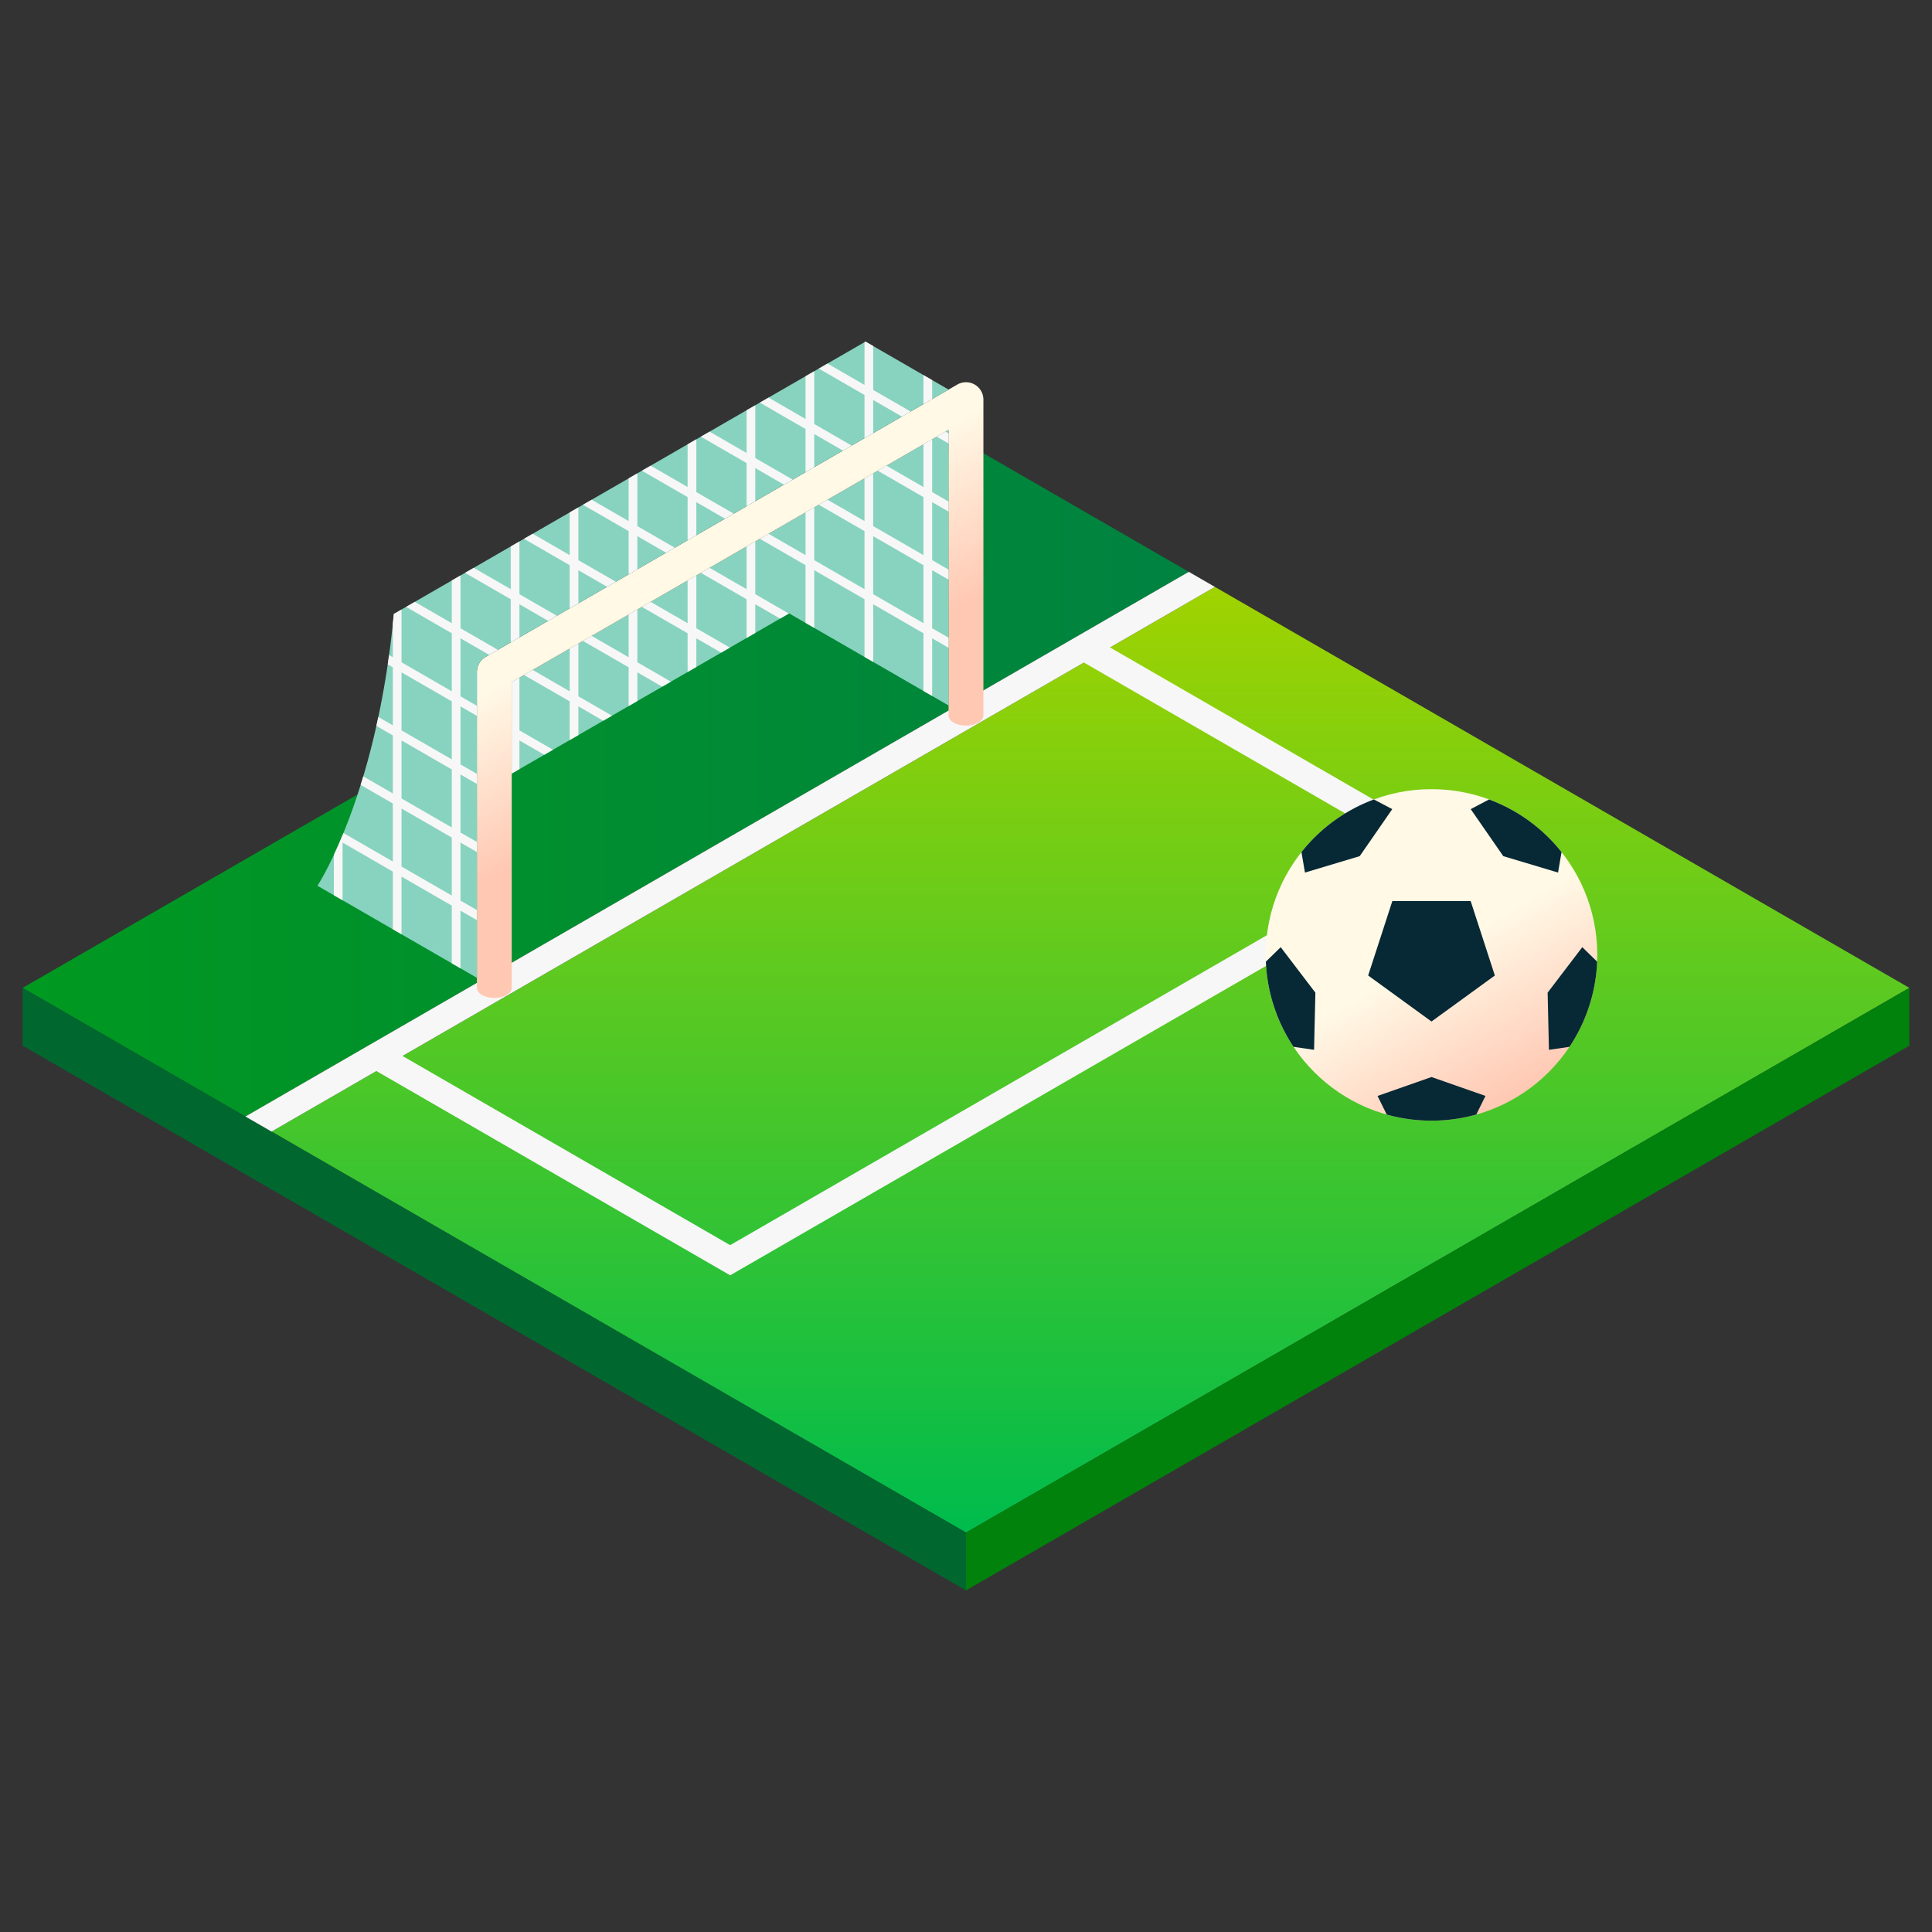 <?xml version="1.0" ?><svg id="Soccer" viewBox="0 0 512 512" xmlns="http://www.w3.org/2000/svg" xmlns:xlink="http://www.w3.org/1999/xlink"><rect x="0" y="0" width="512" height="512" fill="#333333" stroke="none"/><defs><linearGradient gradientUnits="userSpaceOnUse" id="linear-gradient" x1="6" x2="315.04" y1="206.667" y2="206.667"><stop offset="0" stop-color="#009920"/><stop offset="1" stop-color="#008241"/></linearGradient><linearGradient gradientUnits="userSpaceOnUse" id="linear-gradient-2" x1="288.98" x2="288.98" y1="155.534" y2="404.333"><stop offset="0" stop-color="#a0d300"/><stop offset="1" stop-color="#00bc4c"/></linearGradient><linearGradient gradientUnits="userSpaceOnUse" id="linear-gradient-3" x1="357.394" x2="401.332" y1="215.014" y2="291.116"><stop offset="0.5" stop-color="#fff9e6"/><stop offset="1" stop-color="#ffc8b3"/></linearGradient><linearGradient gradientUnits="userSpaceOnUse" id="linear-gradient-4" x1="177.302" x2="208.345" y1="155.398" y2="209.166"><stop offset="0" stop-color="#fff9e6"/><stop offset="0.7" stop-color="#ffc8b3"/></linearGradient></defs><title/><polygon points="256 117.448 6 261.798 65.039 295.887 315.04 151.537 256 117.448" style="fill:url(#linear-gradient)"/><polygon points="321.961 155.534 71.96 299.883 256 406.147 506 261.798 321.961 155.534" style="fill:url(#linear-gradient-2)"/><polygon points="6 261.798 6 277.118 256 421.468 256 406.147 6 261.798" style="fill:#00682f"/><polygon points="506 261.798 506 277.118 256 421.468 256 406.147 506 261.798" style="fill:#00820c"/><path d="M387.921,225.711,294.172,171.579l27.789-16.045-6.921-3.996-250,144.349,6.921,3.996,27.79-16.046,93.75,54.132ZM287.251,175.575l86.825,50.136L193.5,329.976l-86.829-50.135Z" style="fill:#f7f7f7"/><circle cx="379.363" cy="253.065" r="43.931" style="fill:url(#linear-gradient-3)"/><polygon points="362.577 258.518 368.989 238.786 389.737 238.786 396.149 258.518 379.363 270.714 362.577 258.518" style="fill:#072835"/><path d="M391.229,295.365l2.436-4.933-14.301-5.01-14.3,5.014,2.435,4.929A44.182,44.182,0,0,0,391.229,295.365Z" style="fill:#072835"/><path d="M342.8,277.421l5.443.792.346-15.149-9.187-12.052-3.935,3.839a43.99,43.99,0,0,0,7.333,22.57Z" style="fill:#072835"/><path d="M344.9,225.817l.929,5.422,14.514-4.353,8.623-12.462-4.867-2.556A43.985,43.985,0,0,0,344.9,225.817Z" style="fill:#072835"/><path d="M394.627,211.868l-4.869,2.559,8.625,12.459,14.517,4.35.927-5.418a43.978,43.978,0,0,0-19.199-13.949Z" style="fill:#072835"/><path d="M419.321,251.011l-9.184,12.053.349,15.15,5.44-.793a43.992,43.992,0,0,0,7.333-22.57Z" style="fill:#072835"/><polygon points="222.066 130.833 135.615 180.751 135.615 205.002 209.125 162.557 251.384 186.957 251.384 113.904 222.066 130.833" style="fill:#88d3bf"/><path d="M126.385,261.798V178.086a4.616,4.616,0,0,1,2.308-3.996L253.691,101.914a4.615,4.615,0,0,1,6.922,3.996v83.713c.001,1.471-2.065,2.664-4.614,2.664s-4.615-1.193-4.616-2.664V113.904l-115.769,66.847v81.047c0,1.472-2.066,2.665-4.615,2.665S126.385,263.269,126.385,261.798Z" style="fill:url(#linear-gradient-4)"/><path d="M126.385,178.086a4.612,4.612,0,0,1,.619-2.308h0a4.614,4.614,0,0,1,1.689-1.689l122.692-70.844-22.02-12.714-125,72.175c-4.529,48.355-20.24,72.025-20.24,72.025l42.26,24.401Z" style="fill:#88d3bf"/><polygon points="182.226 143.179 184.533 141.846 184.533 133.07 192.134 137.458 194.44 136.126 184.533 130.406 184.533 116.417 182.226 117.75 182.226 129.073 172.42 123.412 170.114 124.743 182.226 131.737 182.226 143.179" style="fill:#f7f7f7"/><polygon points="197.851 134.157 200.158 132.825 200.158 124.048 207.758 128.437 210.065 127.105 200.158 121.384 200.158 107.396 197.851 108.728 197.851 120.052 188.045 114.39 185.738 115.722 197.851 122.715 197.851 134.157" style="fill:#f7f7f7"/><polygon points="213.475 125.136 215.783 123.803 215.783 115.026 223.383 119.414 225.691 118.081 215.783 112.361 215.783 98.375 213.475 99.707 213.475 111.028 203.671 105.368 201.363 106.7 213.475 113.694 213.475 125.136" style="fill:#f7f7f7"/><path d="M122.033,241.332l4.351,2.512v-2.663l-4.351-2.513V223.289l4.351,2.513v-2.665l-4.351-2.513v-15.38l4.351,2.513v-2.663l-4.351-2.513V187.202l4.351,2.513V187.05l-4.351-2.513v-15.38l7.601,4.389,2.307-1.333-9.908-5.72V152.505l-2.307,1.333v11.323l-9.806-5.662-2.307,1.332,12.112,6.994v15.38l-13.317-7.69V161.527l-2.044,1.18c-.081.872-.174,1.717-.263,2.572v8.905L103.1,173.605c-.114.827-.226,1.655-.345,2.465l1.347.777v15.379l-3.846-2.221c-.17.801-.342,1.586-.517,2.366l4.362,2.518v15.381l-7.835-4.525q-.346,1.156-.692,2.265l8.527,4.924V228.314l-13.088-7.557c-.898,2.197-1.753,4.133-2.538,5.809V237.244l2.308,1.333v-15.289l13.318,7.689v15.289l2.307,1.333V232.31L119.726,240v15.289l2.307,1.332Zm-2.307-3.996-13.317-7.69V214.267l13.317,7.69Zm0-18.043-13.317-7.69v-15.38l13.317,7.689Zm0-18.045-13.317-7.689V178.179l13.317,7.689Z" style="fill:#f7f7f7"/><polygon points="150.975 161.223 153.283 159.891 153.283 151.112 160.884 155.502 163.191 154.17 153.283 148.449 153.283 134.462 150.975 135.794 150.975 147.117 141.17 141.455 138.864 142.787 150.975 149.78 150.975 161.223" style="fill:#f7f7f7"/><polygon points="229.101 116.113 231.409 114.78 231.409 106.005 239.008 110.392 241.315 109.06 231.409 103.34 231.409 91.713 229.364 90.532 229.101 90.684 229.101 102.007 219.296 96.346 216.988 97.679 229.101 104.673 229.101 116.113" style="fill:#f7f7f7"/><polygon points="135.351 170.245 137.658 168.912 137.658 160.136 145.259 164.524 147.566 163.192 137.658 157.471 137.658 143.483 135.351 144.816 135.351 156.139 125.545 150.478 123.238 151.81 135.351 158.803 135.351 170.245" style="fill:#f7f7f7"/><polygon points="166.601 152.2 168.909 150.869 168.909 142.092 176.509 146.48 178.815 145.149 168.909 139.429 168.909 125.44 166.601 126.771 166.601 138.096 156.795 132.434 154.488 133.766 166.601 140.759 166.601 152.2" style="fill:#f7f7f7"/><polygon points="137.658 179.571 135.614 180.75 135.614 205.002 137.658 203.822 137.658 196.223 144.238 200.022 146.545 198.69 137.658 193.56 137.658 179.571" style="fill:#f7f7f7"/><polygon points="168.909 161.526 166.601 162.859 166.601 174.183 156.795 168.521 154.488 169.853 166.601 176.846 166.601 187.11 168.909 185.778 168.909 178.179 175.489 181.978 177.795 180.647 168.909 175.516 168.909 161.526" style="fill:#f7f7f7"/><polygon points="247.033 105.758 247.033 100.734 244.726 99.402 244.726 107.091 247.033 105.758" style="fill:#f7f7f7"/><polygon points="251.383 114.874 250.544 114.389 248.237 115.721 251.383 117.538 251.383 114.874" style="fill:#f7f7f7"/><polygon points="153.283 170.549 150.975 171.881 150.975 183.204 141.17 177.543 138.863 178.874 150.975 185.868 150.975 196.133 153.283 194.8 153.283 187.201 159.864 191.001 162.171 189.669 153.283 184.537 153.283 170.549" style="fill:#f7f7f7"/><polygon points="184.533 152.505 182.226 153.836 182.226 165.161 172.42 159.499 170.114 160.831 182.226 167.824 182.226 178.089 184.533 176.756 184.533 169.157 191.114 172.956 193.421 171.624 184.533 166.493 184.533 152.505" style="fill:#f7f7f7"/><path d="M247.033,169.157l4.35,2.511v-2.663l-4.35-2.511V151.114l4.35,2.511v-2.663l-4.35-2.513V133.07l4.35,2.513v-2.666l-4.35-2.511V116.416l-2.307,1.332v11.325l-9.807-5.663-2.307,1.333,12.114,6.994v15.38l-13.317-7.69v-13.991l-2.307,1.333v11.325l-9.808-5.663-2.306,1.332,12.114,6.996v15.379l-13.318-7.691V134.461l-2.307,1.332v11.324l-9.806-5.663-2.306,1.333,12.112,6.993v15.289l2.307,1.333v-15.29l13.318,7.691v15.289l2.307,1.333v-15.29l13.317,7.69v15.29l2.307,1.332Zm-2.307-3.996-13.317-7.689V142.092l13.317,7.689Z" style="fill:#f7f7f7"/><polygon points="200.158 143.482 197.851 144.815 197.851 156.139 188.044 150.477 185.738 151.808 197.851 158.803 197.851 169.067 200.158 167.735 200.158 160.136 206.738 163.935 209.045 162.603 200.158 157.471 200.158 143.482" style="fill:#f7f7f7"/></svg>